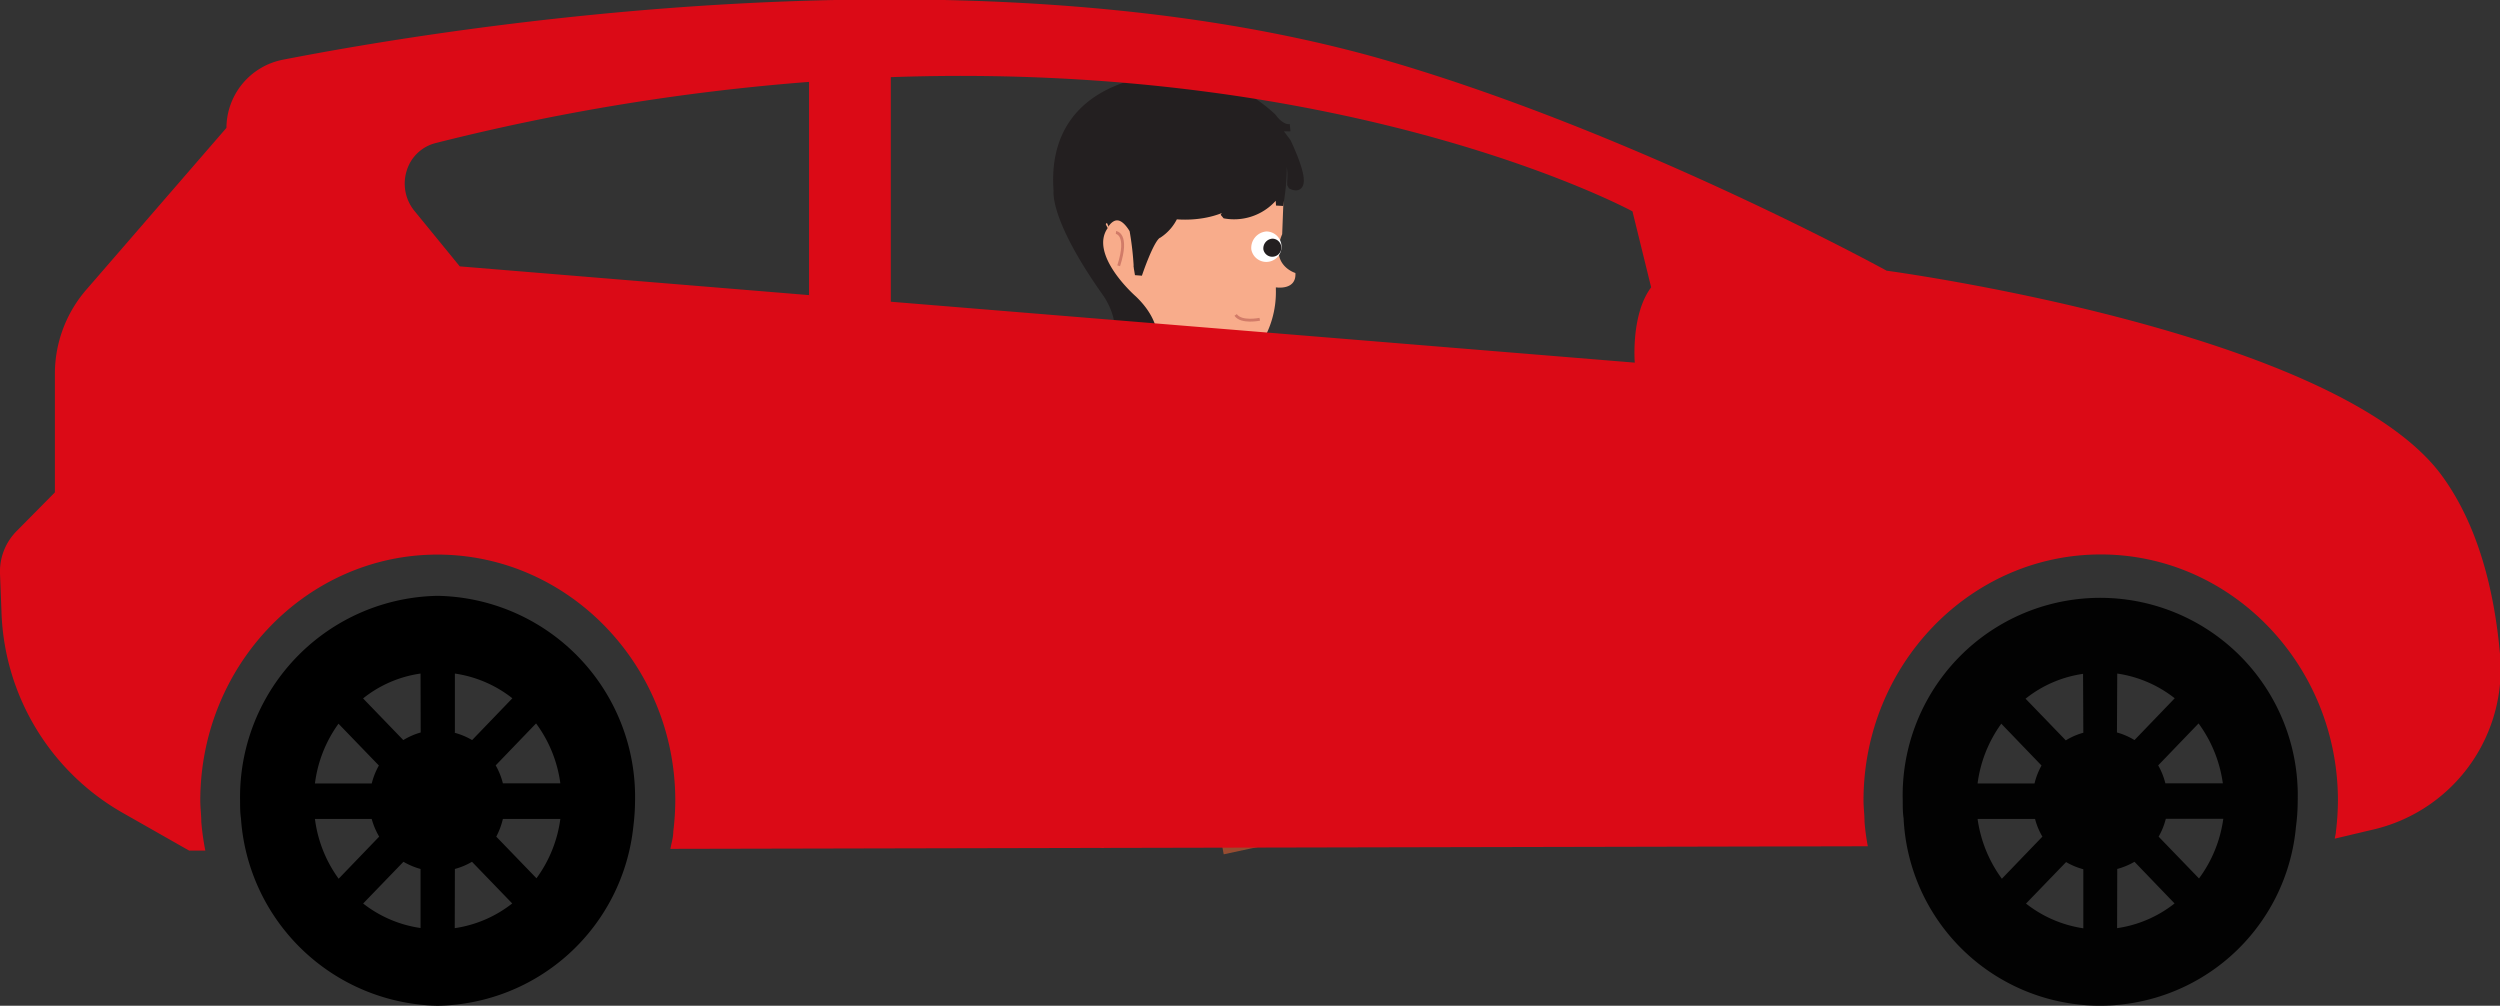 <svg xmlns="http://www.w3.org/2000/svg" viewBox="0 0 174 70"><rect x="0" y="0" width="174" height="70" fill="#333333" stroke="none"/><defs><style>.cls-1{fill:#4f9e80;}.cls-2{fill:#a7745d;}.cls-3{fill:#974c31;}.cls-4{fill:#e6734a;}.cls-5{fill:#2f3035;}.cls-6{fill:#f8ac8b;}.cls-10,.cls-7{fill:#231f20;stroke:#231f20;}.cls-10,.cls-7,.cls-9{stroke-miterlimit:1;}.cls-7{stroke-width:0.5px;}.cls-8{fill:none;stroke:#d17b68;stroke-miterlimit:10;stroke-width:0.2px;}.cls-9{fill:#fff;stroke:#fff;}.cls-10,.cls-9{stroke-width:0.3px;}.cls-11{fill:#379173;}.cls-12{fill:#287658;}.cls-13{fill:#020202;}.cls-14{fill:#db0a16;}</style></defs><title>Asset 47</title><g id="Layer_2" data-name="Layer 2"><g id="Layer_1-2" data-name="Layer 1"><path class="cls-1" d="M79.43,31.05s-.77,4.35-2.11,6.29l.61.39,1.51-2.53.1-.61S79.73,31.24,79.43,31.05Z"/><path class="cls-2" d="M77.33,37.41a7,7,0,0,0-.79,1.42l.1.21,0,1.06.25.11.25-.94.13,0-.19,1h.23l.18-1,.09,0,0,.87.2,0,.27-.88s.61-1.18.08-1.62L78,37.63l-.66-.28Z"/><path class="cls-3" d="M86,58.13,84.9,58l.27,1.46,3.68-.79a1,1,0,0,0-1.33-.61l-1.31.23Z"/><path class="cls-4" d="M74.57,57.25l-1-.59-.4,1.42,3.64.94s.19-.91-.92-1.13l-1.27-.38Z"/><path class="cls-5" d="M83.86,40.51s0,1.18-.45,1.45c0,0,1.74,9.92,1.9,10.61l.8,5.74H85L81.28,43.9,74.51,57.36l-1-.46,5.55-14.68-.42-1v-.67S79.79,41,83.86,40.51Z"/><path class="cls-6" d="M77.57,19.35s1.59,2.7,2.19,3v2.05s.64.92,2.31,0v-.51s3.07,2.09,5.54.27a6.73,6.73,0,0,0,1.19-4V20s1.44.24,1.36-1c0,0-1.84-.54-.92-2.7l.13-3.4-.29.08s-1.43,1.62-3,1.5l1.16-2.16s-1.63,2.05-3.35,2.08l-2,.12S79.6,16.1,79.6,17.07l-.72,1.55s.88-2.59-.81-3.37c0,0-2.65-1.5-1.94,1.82C76.13,17.07,77.35,19,77.57,19.35Z"/><path class="cls-7" d="M78.86,16a21.18,21.18,0,0,1,.3,2.63l.08.48s.85-2.56,1.37-2.77A3.08,3.08,0,0,0,81.76,15s3.56.48,5.21-2h.17a3.72,3.72,0,0,1-1.74,1.86l-.19.09a3.65,3.65,0,0,0,3.62-1.42l.17-.18.06.94a15.17,15.17,0,0,0,.2-4l.08-.14a4.43,4.43,0,0,1,.5,2.46v.28s1.62,1-.23-3l-.75-1h.91s-.56.11-1.18-.74c0,0-3-3-6.77-2.77,0,0-8.85-.15-8.24,7.91,0,0-.31,1.9,3.42,7.15,0,0,1.33,1.86.61,3.31L79,22.87l-.11,1.18,1.06-.68.31.91s.57-1.6-1.37-3.46c0,0-3.46-3-2-5.09C76.85,15.73,77.74,14.12,78.86,16Z"/><path class="cls-8" d="M77.67,16.18s.91.08.19,2.32"/><path class="cls-9" d="M87.24,17.34a.91.91,0,1,0,.9-1.08A1,1,0,0,0,87.24,17.34Z"/><path class="cls-10" d="M88.08,17.34a.48.48,0,1,0,.48-.58A.53.53,0,0,0,88.08,17.34Z"/><path class="cls-8" d="M87.68,22.22s-1.29.27-1.68-.3"/><path class="cls-11" d="M79.76,24.28a1.28,1.28,0,0,0,1.31.41,1.8,1.8,0,0,0,1.07-.41.77.77,0,0,1,.15,1.06,5.22,5.22,0,0,0-.07,1.25l.7,5.6,1,7.7v.89s-3.3,1.82-5.27-.18l.68-8.09.43-7A.75.75,0,0,1,79.76,24.28Z"/><path class="cls-12" d="M82.22,27.91s-1-1.58-1.94-.51c0,0-.79.48.19,2,0,0,3.5,8.16,4.61,9.48L85.75,40l.56-.48a34.45,34.45,0,0,1-1.69-3.26c.09-.12-2.7-8.18-2.55-8.24"/><path class="cls-6" d="M86.3,39.46s1.12.87,1.18,1.1l0,.23.35,1-.21.18-.52-.82-.11.08.48.87-.22.07-.46-.86-.08.07.31.81-.18.09-.52-.75s-1-.93-.58-1.52l0-.15.55-.47Z"/><path class="cls-13" d="M132.43,55.73c0,.41,0,.81.06,1.22a13.69,13.69,0,0,0,27.31.58,13.38,13.38,0,0,0,.12-1.8,13.75,13.75,0,1,0-27.49,0Zm22.28-1.21h-4a4.88,4.88,0,0,0-.5-1.25l2.81-2.92A9.17,9.17,0,0,1,154.71,54.52Zm-1.66,6.62-2.81-2.91a4.81,4.81,0,0,0,.5-1.24h4A9,9,0,0,1,153.05,61.14Zm-5.69-.66a4.9,4.9,0,0,0,1.2-.5l2.79,2.9a8.39,8.39,0,0,1-4,1.72Zm0-13.6a8.4,8.4,0,0,1,4,1.72l-2.8,2.91a4.75,4.75,0,0,0-1.22-.53ZM145,51a4.6,4.6,0,0,0-1.22.53l-2.8-2.9a8.28,8.28,0,0,1,4-1.73Zm-4,11.9,2.8-2.9a4.9,4.9,0,0,0,1.2.5v4.11A8.45,8.45,0,0,1,141,62.88ZM137.64,57h4a4.77,4.77,0,0,0,.51,1.23l-2.82,2.93A9.15,9.15,0,0,1,137.64,57Zm4-2.47h-4a9.08,9.08,0,0,1,1.65-4.16l2.8,2.91a4.93,4.93,0,0,0-.49,1.26Z"/><path d="M16.71,55.73c0,.41,0,.81.06,1.22A14,14,0,0,0,30.46,70,13.92,13.92,0,0,0,44.08,57.53a15.25,15.25,0,0,0,.12-1.8A14,14,0,0,0,30.46,41.47,14,14,0,0,0,16.71,55.73ZM39,54.52H35a4.88,4.88,0,0,0-.5-1.25l2.81-2.92A9,9,0,0,1,39,54.52Zm-1.65,6.62-2.81-2.91A5.19,5.19,0,0,0,35,57h4A9,9,0,0,1,37.33,61.14Zm-5.69-.66a4.83,4.83,0,0,0,1.19-.5l2.8,2.9a8.43,8.43,0,0,1-4,1.72Zm0-9.5v-4.1a8.4,8.4,0,0,1,4,1.72l-2.8,2.91A4.9,4.9,0,0,0,31.64,51Zm-2.38,0a4.84,4.84,0,0,0-1.21.53l-2.8-2.9a8.24,8.24,0,0,1,4-1.73Zm-4,11.9,2.8-2.9a5,5,0,0,0,1.19.5v4.11A8.42,8.42,0,0,1,25.27,62.88ZM21.92,57h3.95a5.17,5.17,0,0,0,.52,1.23l-2.82,2.93A9,9,0,0,1,21.92,57Zm3.95-2.47H21.92a9,9,0,0,1,1.64-4.16l2.81,2.91a5,5,0,0,0-.5,1.26Z"/><path class="cls-14" d="M0,39.94.1,42.5a16.71,16.71,0,0,0,8.31,14l4.75,2.7h1.13a18.13,18.13,0,0,1-.28-2c0-.49-.07-1-.07-1.47,0-9.44,7.41-17.13,16.51-17.13S47,46.28,47,55.72a18.32,18.32,0,0,1-.14,2.16c0,.41-.13.8-.2,1.2L130,58.9a16,16,0,0,1-.23-1.71c0-.49-.07-1-.07-1.47,0-9.44,7.41-17.13,16.51-17.13s16.51,7.69,16.51,17.13a18.32,18.32,0,0,1-.14,2.16c0,.16-.06.32-.08.49l2.87-.68a11.48,11.48,0,0,0,8.61-12.38c-.39-4.16-1.48-8.77-4.08-12.28C162.41,23,131.31,18.84,131.31,18.84S113.4,9,95.78,4c-28.52-7.95-64.54-2.1-76.16.17a4.86,4.86,0,0,0-3.86,4.73h0L6,20.17A8.94,8.94,0,0,0,3.82,26v8.27L1.19,36.93A4,4,0,0,0,0,39.94Zm113.78-14.7L62,21V5.37c32.31-1.14,51.62,9.34,51.62,9.34L114.92,20C113.5,21.88,113.78,25.24,113.78,25.24ZM28.83,14.66a3,3,0,0,1-.52-2.79,2.82,2.82,0,0,1,2-1.91,154.22,154.22,0,0,1,26-4.26V20.54L32,18.54Z"/></g></g></svg>